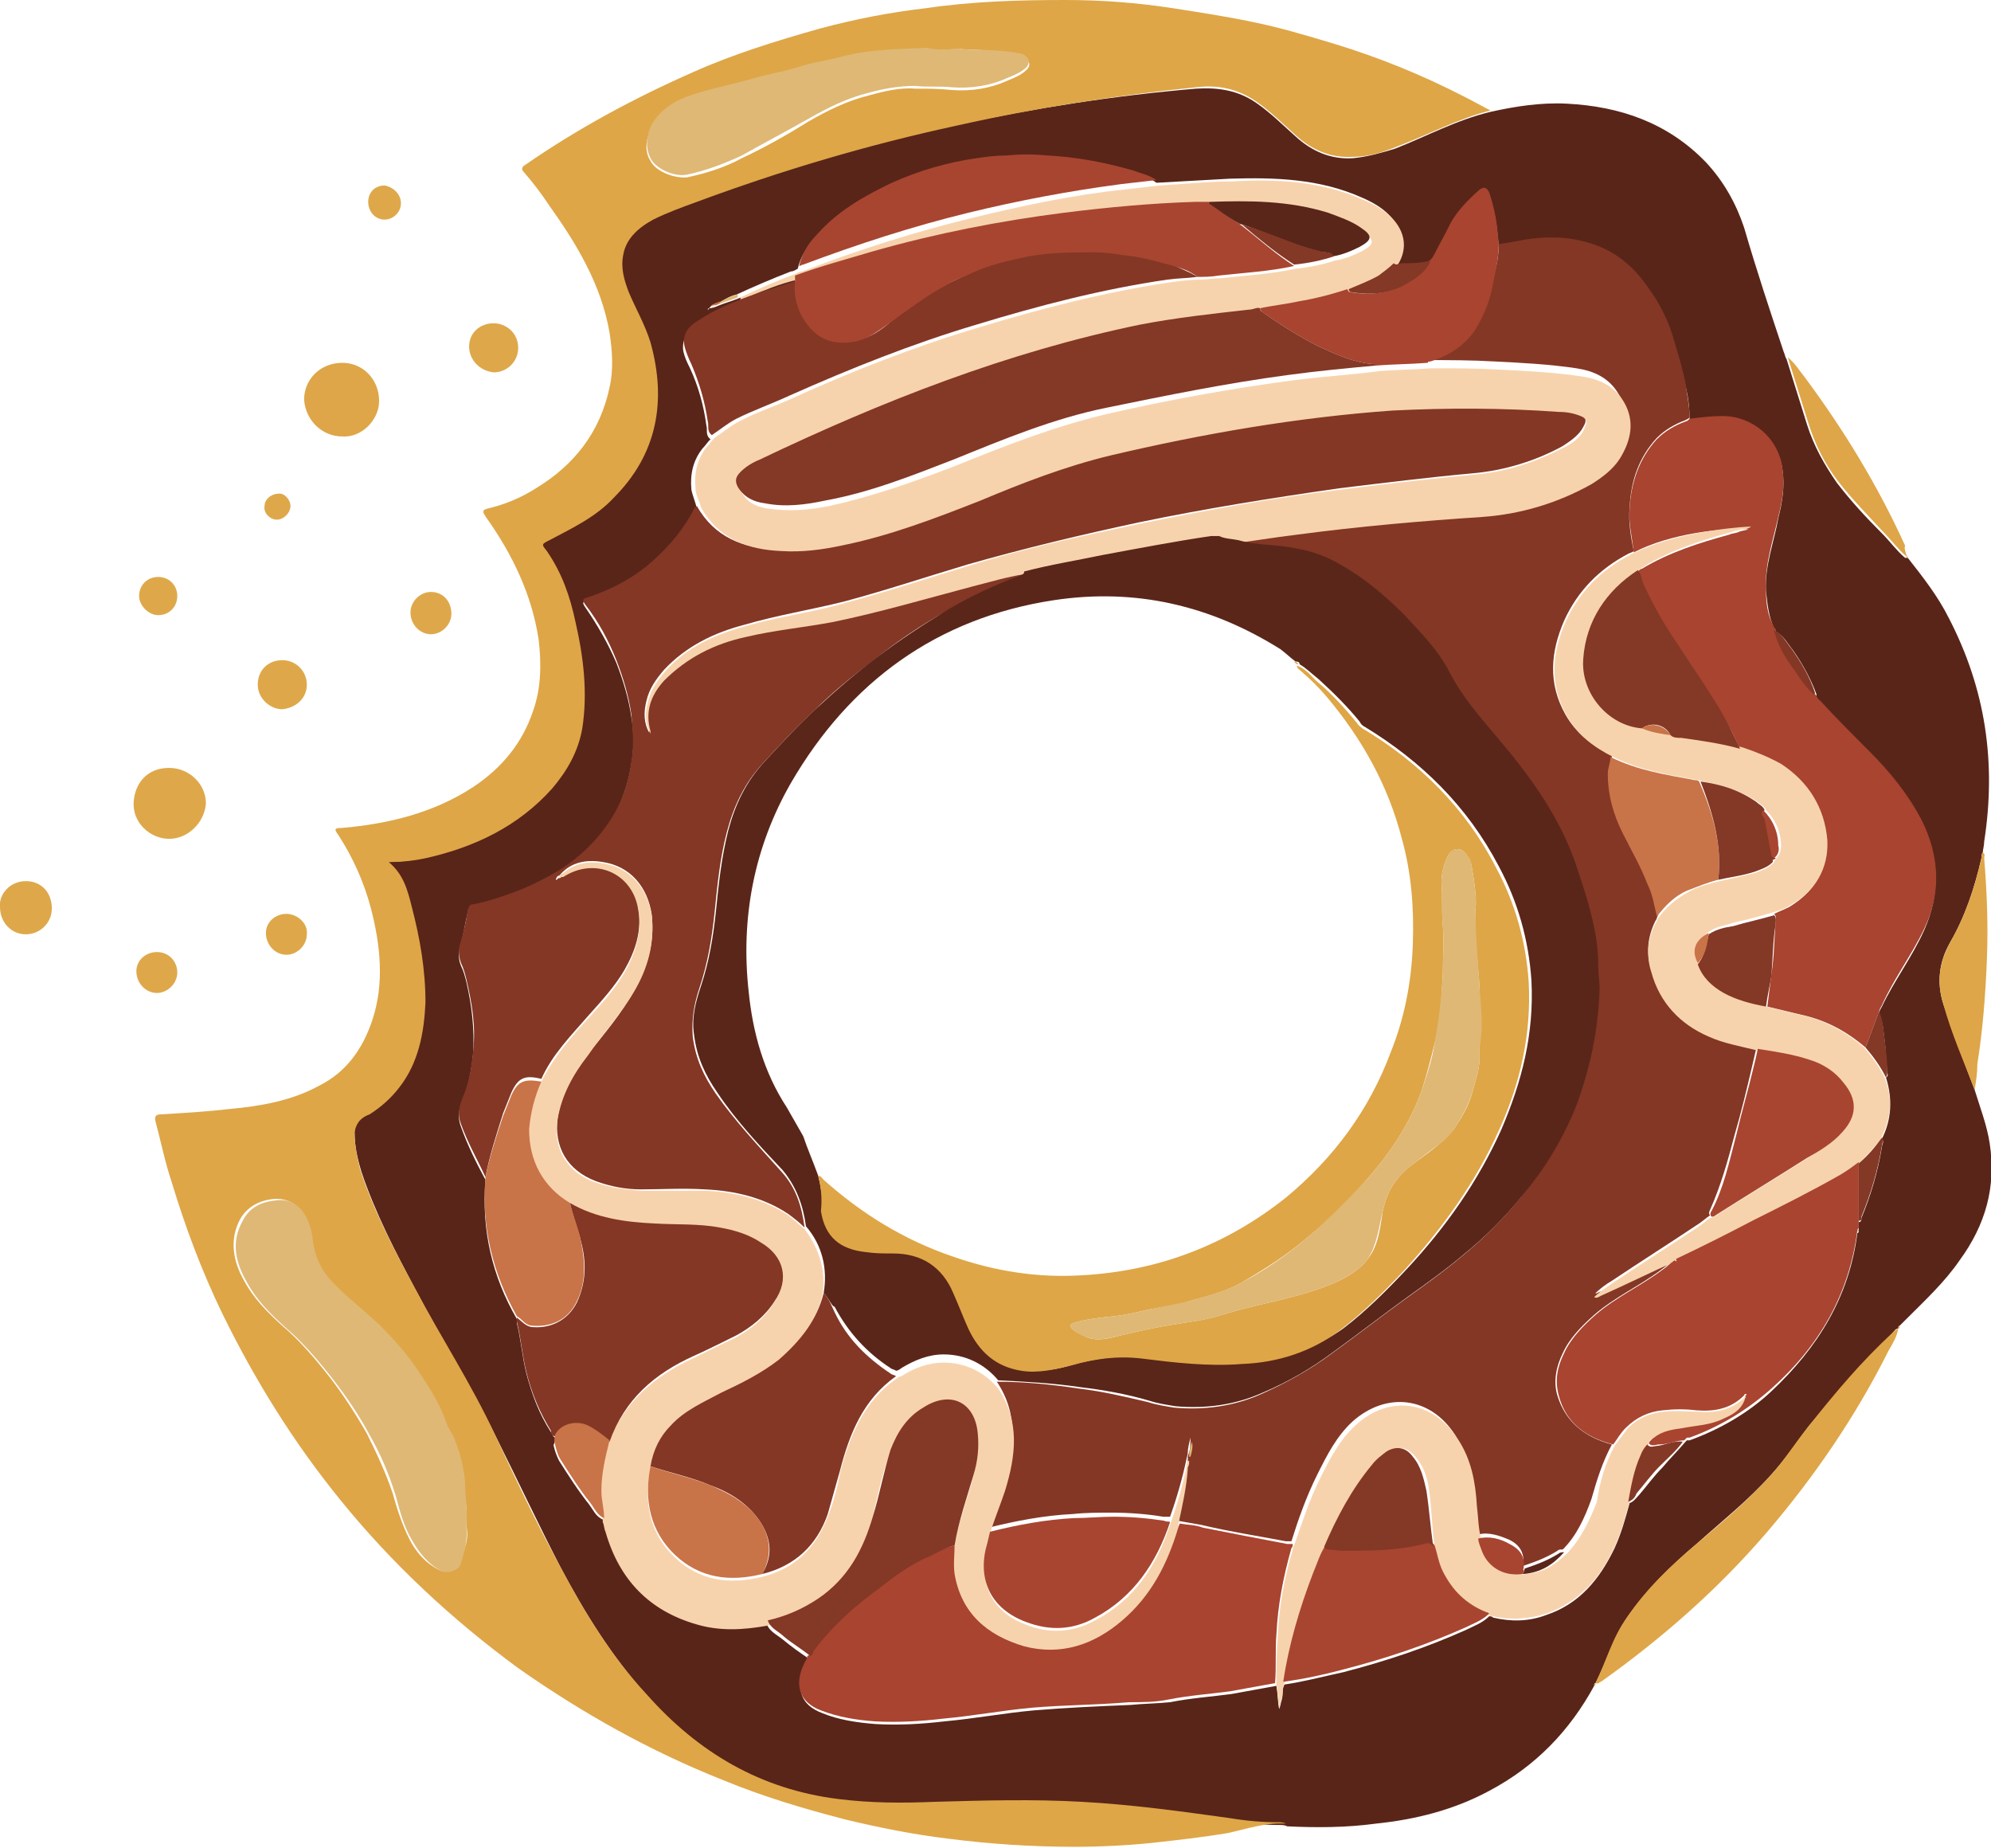 <?xml version="1.0" encoding="utf-8"?>
<!-- Generator: Adobe Illustrator 24.0.1, SVG Export Plug-In . SVG Version: 6.00 Build 0)  -->
<svg version="1.1" id="Capa_1" xmlns="http://www.w3.org/2000/svg" xmlns:xlink="http://www.w3.org/1999/xlink" x="0px" y="0px"
	 viewBox="0 0 146 135.5" style="enable-background:new 0 0 146 135.5;" xml:space="preserve">
<style type="text/css">
	.st0{fill:#592519;}
	.st1{fill:#DEA647;}
	.st2{fill:#DEA648;}
	.st3{fill:#DEA84A;}
	.st4{fill:#843725;}
	.st5{fill:#F7D3AD;}
	.st6{fill:#A84430;}
	.st7{fill:#A84530;}
	.st8{fill:#843826;}
	.st9{fill:#C97348;}
	.st10{fill:#DFB875;}
	.st11{fill:#5A2619;}
</style>
<g>
	<path class="st0" d="M139.9,40.9c1.1,1.4,2.2,2.8,3,4.4c2.7,5.2,3.5,10.6,2.6,16.4c0,0.3-0.1,0.6-0.1,0.8c-0.1,0.1-0.1,0.3-0.1,0.4
		c-0.5,2.2-1.2,4.3-2.3,6.2c-0.8,1.4-1,2.9-0.5,4.5c0.7,2.1,1.5,4.2,2.3,6.3c0.4,1.3,0.9,2.6,1.1,3.9c0.5,3.2-0.3,6-2.2,8.6
		c-1.1,1.6-2.5,2.9-3.9,4.3c-0.2,0.2-0.3,0.3-0.5,0.5c-0.1,0-0.1,0.1-0.1,0.2l0,0c0,0,0,0,0,0c-0.2,0-0.3,0.2-0.4,0.3
		c-2.2,2.2-4.2,4.5-6.2,6.9c-0.9,1.2-1.7,2.4-2.7,3.5c-1.7,1.9-3.6,3.4-5.5,5.1c-1.9,1.6-3.7,3.4-5.1,5.4c-1,1.5-1.5,3.2-2.3,4.8
		c0,0,0,0,0,0c-0.1,0-0.1,0.1-0.1,0.2c-1.8,3.3-4.3,5.9-7.7,7.7c-2.6,1.4-5.4,2.1-8.3,2.4c-2.2,0.3-4.4,0.3-6.5,0.2
		c-0.2-0.1-0.4-0.1-0.6-0.1c-1.2,0-2.4-0.1-3.5-0.3c-3.6-0.5-7.3-1-10.9-1.2c-3.6-0.2-7.2-0.2-10.7,0c-2.4,0.1-4.7,0.1-7.1-0.2
		c-5.7-0.7-10.3-3.4-14.1-7.7c-2.6-2.9-4.6-6.1-6.4-9.5c-1.6-3.1-3.1-6.3-4.7-9.5c-1.8-3.7-4-7.2-5.9-10.8c-1.5-2.8-3-5.7-4-8.7
		C26.2,84.9,26,84,26,83c0-0.6,0.2-1,0.8-1.3c0.9-0.5,1.6-1.2,2.2-2c1.4-1.8,1.9-4,1.9-6.2c0.1-2.4-0.4-4.7-1-7
		c-0.3-1.2-0.6-2.4-1.7-3.3c1,0,1.9-0.1,2.8-0.3c3.6-0.8,6.8-2.3,9.2-5.1c1.1-1.3,1.9-2.7,2.2-4.4c0.4-2.6,0.2-5.2-0.5-7.8
		c-0.4-1.8-1-3.6-2.1-5.2c-0.4-0.5-0.4-0.5,0.2-0.8c1.7-0.8,3.4-1.7,4.7-3.1c3.2-3.3,3.9-7.1,2.7-11.4c-0.4-1.3-1.1-2.4-1.6-3.7
		c-0.4-0.9-0.6-1.8-0.4-2.7c0.2-1.3,1.1-2,2.2-2.6c1-0.6,2.1-0.9,3.2-1.3c6.2-2.3,12.6-4.2,19.1-5.6C76,7.9,81.8,7,87.7,6.5
		c1.6-0.1,3.1,0.1,4.5,1.1c1,0.7,1.9,1.6,2.8,2.4c1.2,1.1,2.6,1.7,4.2,1.6c1.1-0.1,2.1-0.4,3.1-0.7c2.3-0.9,4.5-2.1,7-2.7
		c1.8-0.4,3.7-0.7,5.6-0.6c3.9,0.2,7.4,1.4,10.2,4.3c1.3,1.4,2.2,3,2.8,4.8c0.9,3.1,1.9,6.1,2.9,9.1c0.1,0.2,0.1,0.4,0.2,0.5
		c0.5,1.6,1,3.2,1.5,4.8c0.5,1.6,1.3,3,2.2,4.3c1,1.3,2.1,2.5,3.3,3.7c0.6,0.6,1.1,1.3,1.7,1.8c0,0,0,0,0,0
		C139.8,40.9,139.8,40.9,139.9,40.9z M123.6,105.7L123.6,105.7c0,0,0.1-0.1,0.1-0.1c0.1,0,0.2,0,0.2,0c2.2-0.8,4.3-2,6-3.6
		c3.4-3.2,5.7-6.9,6.3-11.6c0.1,0,0.1-0.1,0.1-0.2c0-0.2,0-0.4,0-0.6c0.2,0,0.2-0.2,0.2-0.3c0.7-1.7,1.2-3.4,1.5-5.2
		c0-0.2,0.2-0.4,0-0.6c0.7-1.4,0.8-2.9,0.3-4.5c0.2-0.1,0.1-0.3,0.1-0.4c-0.1-0.8-0.1-1.6-0.2-2.3c-0.1-0.7-0.1-1.3-0.4-2
		c0-0.2,0.1-0.3,0.2-0.5c0.9-1.9,2.2-3.6,3.1-5.6c1.2-2.7,1.1-5.4-0.2-8c-1-1.9-2.3-3.5-3.8-5c-1.2-1.2-2.5-2.5-3.6-3.7
		c-0.1-0.1-0.2-0.2-0.3-0.4c0-0.1,0-0.1,0-0.2c-0.4-1.1-1-2.2-1.7-3.2c-0.4-0.5-0.7-1.1-1.3-1.4c0,0,0-0.1,0-0.1
		c0,0-0.1-0.1-0.1-0.1c-0.4-0.9-0.5-1.8-0.6-2.8c-0.1-1.8,0.6-3.6,0.9-5.3c0.3-1.2,0.5-2.4,0.3-3.6c-0.3-2.2-2.2-3.8-4.4-3.8
		c-0.8,0-1.6,0.1-2.4,0.2c0-0.9-0.1-1.7-0.3-2.5c-0.2-1-0.5-2-0.8-3c-0.5-1.5-1.1-2.9-2-4.1c-1-1.3-2.2-2.4-3.7-3
		c-1.6-0.6-3.2-0.7-4.8-0.5c-0.8,0.1-1.6,0.3-2.4,0.4c0-0.4-0.1-0.7-0.1-1.1c-0.1-0.9-0.3-1.9-0.6-2.7c-0.1-0.4-0.4-0.4-0.7-0.2
		c-1,0.8-1.8,1.6-2.3,2.8c-0.3,0.6-0.6,1.3-1,1.9c-0.1,0.2-0.2,0.4-0.4,0.5c-0.7,0.2-1.4,0.2-2.1,0.2c-0.2,0-0.4,0.2-0.6,0
		c0.9-1.3,0.8-2.7-0.3-3.8c-0.5-0.5-1.2-0.9-1.9-1.2c-3.1-1.4-6.4-1.5-9.7-1.4c-1.8,0.1-3.6,0.2-5.4,0.3c-0.5-0.4-1.2-0.5-1.8-0.7
		c-2-0.6-4.1-1-6.3-1.1c-1,0-2,0-3,0c-0.7,0-1.4,0.1-2.2,0.2c-2.1,0.4-4.2,0.9-6.2,1.8c-2.1,0.9-4,2.1-5.5,3.8
		c-0.6,0.7-1.1,1.4-1.3,2.3c-0.2,0.1-0.3,0.2-0.5,0.2c-1.3,0.5-2.7,1.1-4,1.7c-0.5,0.1-0.9,0.4-1.3,0.6c-0.2,0.1-0.5,0.1-0.7,0.4
		c0,0-0.1,0-0.1,0.1c0,0,0.1,0,0.1-0.1c0.2,0,0.5-0.1,0.7-0.2c0.5-0.2,0.9-0.3,1.4-0.5c0.2-0.1,0.4-0.1,0.5-0.2
		c1.2-0.4,2.5-0.9,3.7-1.3c0,0.2,0,0.3,0,0.5c-0.8,0.2-1.5,0.4-2.3,0.7c-1.7,0.5-3.4,1.1-4.9,2.2c-0.7,0.5-1.1,1.1-1,1.9
		c0.1,0.5,0.3,0.9,0.5,1.3c0.6,1.3,1,2.7,1.2,4.2c0.1,0.3-0.1,0.7,0.3,1c-0.2,0.2-0.4,0.5-0.6,0.7c-0.7,0.9-0.9,1.9-0.8,3
		c0.1,0.5,0.3,0.9,0.4,1.4c-0.1,0-0.2,0.1-0.2,0.2c-0.7,1.4-1.7,2.6-2.9,3.7c-1.4,1.3-3.1,2.1-4.9,2.8c-0.4,0.1-0.4,0.2-0.2,0.5
		c0.9,1.3,1.7,2.7,2.3,4.1c0.5,1.3,0.9,2.6,1.1,4c0.2,1.1,0.2,2.3,0,3.4c-0.2,1.4-0.7,2.8-1.4,4.1c-1,1.6-2.3,2.9-3.9,3.9
		c-0.9,0.6-1.9,1.1-3,1.5c-1.1,0.4-2.2,0.8-3.3,1c-0.3,0.1-0.4,0.2-0.4,0.4c-0.2,0.8-0.3,1.6-0.5,2.3c-0.2,0.6-0.2,1.1,0,1.6
		c0.2,0.4,0.3,0.8,0.4,1.2c0.4,1.7,0.6,3.5,0.5,5.2c-0.1,1.1-0.3,2.2-0.7,3.3c-0.3,0.7-0.5,1.3-0.2,2.1c0.5,1.4,1.1,2.6,1.8,3.9
		c-0.3,3.7,0.5,7.1,2.3,10.2c0,0.1,0,0.2,0,0.3c0.3,1.2,0.4,2.5,0.7,3.7c0.4,1.5,0.9,2.9,1.8,4.3c0.1,0.1,0.1,0.3,0.3,0.4
		c0,0.2,0,0.4-0.1,0.5c0,0,0,0.1,0,0.1c0.1,0.4,0.2,0.7,0.4,1.1c0.7,1.1,1.4,2.2,2.2,3.2c0.3,0.4,0.5,0.9,1,1.1
		c0.1,0.2,0.2,0.4,0.2,0.7c1,3.5,3.2,5.8,6.7,6.8c1.7,0.5,3.4,0.4,5.1,0.1c0.2,0.6,0.7,0.8,1.2,1.2c0.6,0.5,1.3,1,1.9,1.4
		c0,0.2-0.1,0.3-0.2,0.5c-0.8,1.7-0.4,2.9,1.2,3.5c1.2,0.5,2.6,0.7,3.9,0.8c1.7,0.1,3.4,0,5.1-0.2c2.2-0.2,4.3-0.6,6.5-0.8
		c2.4-0.2,4.7-0.3,7.1-0.4c1-0.1,1.9-0.1,2.9-0.2c1.5-0.3,3-0.4,4.5-0.6c1.1-0.2,2.2-0.4,3.3-0.6c0.1,0.6,0.1,1.2,0.2,1.7
		c0.1-0.2,0.1-0.4,0.2-0.7c0.1-0.4,0-0.8,0.2-1.1c1.4-0.2,2.9-0.6,4.3-0.9c3.1-0.8,6.1-1.8,9-3.1c0.6-0.3,1.2-0.5,1.7-1
		c0.1,0,0.2,0,0.3,0.1c1.3,0.3,2.6,0.3,3.9-0.2c2.4-0.8,3.9-2.6,5-4.9c0.5-1.1,0.8-2.2,1.1-3.3c0.3-0.1,0.5-0.4,0.7-0.6
		c0.6-0.7,1.1-1.4,1.7-2C122.4,107,123,106.4,123.6,105.7L123.6,105.7C123.5,105.7,123.5,105.7,123.6,105.7z"/>
	<path class="st1" d="M109.3,8.1c-2.4,0.6-4.6,1.8-7,2.7c-1,0.4-2,0.7-3.1,0.7c-1.6,0.1-3-0.5-4.2-1.6c-0.9-0.8-1.8-1.7-2.8-2.4
		c-1.4-1-2.9-1.3-4.5-1.1C81.8,7,76,7.9,70.2,9.2c-6.5,1.4-12.9,3.3-19.1,5.6c-1.1,0.4-2.2,0.8-3.2,1.3c-1.1,0.6-2,1.4-2.2,2.6
		c-0.2,1,0.1,1.9,0.4,2.7c0.5,1.2,1.2,2.4,1.6,3.7c1.2,4.3,0.5,8.2-2.7,11.4c-1.3,1.4-3,2.2-4.7,3.1c-0.6,0.3-0.6,0.3-0.2,0.8
		c1.1,1.6,1.7,3.3,2.1,5.2c0.6,2.6,0.9,5.2,0.5,7.8c-0.3,1.7-1.1,3.1-2.2,4.4c-2.5,2.8-5.7,4.3-9.2,5.1c-0.9,0.2-1.8,0.3-2.8,0.3
		c1.1,0.9,1.4,2.1,1.7,3.3c0.6,2.3,1,4.6,1,7c-0.1,2.2-0.5,4.4-1.9,6.2c-0.6,0.8-1.4,1.5-2.2,2C26.3,82,26.1,82.5,26,83
		c0,1,0.2,1.9,0.4,2.7c1,3.1,2.5,5.9,4,8.7c1.9,3.6,4.2,7.1,5.9,10.8c1.5,3.2,3,6.4,4.7,9.5c1.8,3.4,3.8,6.7,6.4,9.5
		c3.8,4.3,8.4,7,14.1,7.7c2.4,0.3,4.7,0.3,7.1,0.2c3.6-0.1,7.1-0.2,10.7,0c3.7,0.2,7.3,0.7,10.9,1.2c1.2,0.2,2.4,0.3,3.5,0.3
		c0.2,0,0.4,0,0.6,0.1c-1.5-0.1-2.9,0.4-4.3,0.7c-1.8,0.3-3.6,0.5-5.4,0.7c-1.9,0.2-3.9,0.3-5.8,0.3c-3.1,0-6.2-0.2-9.3-0.6
		c-2.5-0.3-5-0.8-7.5-1.4c-3.1-0.8-6.1-1.7-9-2.9c-5.3-2.1-10.3-4.9-15-8.2c-4.9-3.6-9.3-7.7-13.1-12.4c-3.4-4.2-6.2-8.7-8.6-13.6
		c-1.5-3.1-2.7-6.3-3.7-9.6c-0.5-1.5-0.8-3-1.2-4.5c-0.1-0.4,0.1-0.5,0.4-0.5c1.7-0.1,3.4-0.2,5.1-0.4c2.2-0.2,4.5-0.6,6.5-1.7
		c2-1,3.2-2.7,3.9-4.8c0.9-2.7,0.6-5.5-0.1-8.2c-0.5-1.9-1.3-3.7-2.4-5.4c-0.3-0.4-0.3-0.5,0.3-0.5c3.4-0.3,6.7-1.1,9.6-3
		c2.1-1.4,3.6-3.2,4.4-5.6c0.6-1.7,0.6-3.5,0.4-5.2c-0.5-3.3-1.9-6.2-3.8-8.9c-0.1-0.1-0.1-0.2-0.2-0.3c-0.1-0.2-0.1-0.3,0.2-0.4
		c1.3-0.3,2.5-0.8,3.6-1.5c2.8-1.7,4.7-4.1,5.4-7.4c0.3-1.3,0.2-2.7,0-4c-0.6-3.5-2.4-6.5-4.4-9.3c-0.6-0.9-1.2-1.7-1.9-2.5
		c-0.2-0.2-0.1-0.4,0.1-0.5c3.9-2.7,8-4.9,12.3-6.8C53.7,4,56.9,3,60.1,2.1c2.6-0.7,5.2-1.2,7.8-1.5C71.3,0.1,74.7,0,78.1,0
		c2.7,0,5.3,0.2,7.9,0.6c1.9,0.3,3.9,0.6,5.8,1c2,0.4,4,1,6,1.6c3.3,1,6.5,2.3,9.6,3.9C108,7.4,108.7,7.8,109.3,8.1z M34.2,111.9
		c0.1-1.2-0.1-2.3-0.3-3.4c-0.1-1.1-0.4-2.2-0.8-3.2c-0.2-0.4-0.4-0.8-0.6-1.2c-0.5-1.4-1.3-2.6-2.1-3.8c-0.8-1.2-1.8-2.2-2.8-3.3
		c-1.1-1.1-2.5-2.1-3.6-3.3c-0.8-1-1.2-2-1.3-3.2c-0.1-1.2-0.8-2.7-2.6-2.6c-1.1,0.1-2,0.6-2.5,1.5c-0.8,1.5-0.5,3.1,0.3,4.5
		c0.7,1.3,1.7,2.3,2.8,3.3c1.3,1.1,2.4,2.4,3.5,3.8c1,1.3,1.9,2.7,2.7,4.1c0.7,1.4,1.4,2.9,1.9,4.4c0.3,1.1,0.7,2.3,1.2,3.3
		c0.5,1,1.2,1.8,2.2,2.3c0.5,0.3,1.3-0.1,1.4-0.6C34.1,113.7,34.4,112.8,34.2,111.9z M70.5,3.6c-1.1,0-1.8,0.1-2.5,0.1
		c-2.1,0-4.1,0.1-6.1,0.6c-1,0.2-2,0.4-3,0.7c-1.1,0.3-2.3,0.5-3.5,0.9c-1.7,0.5-3.4,0.8-5.1,1.4c-1.1,0.4-2,0.9-2.5,2
		c-0.4,0.8-0.6,1.7-0.1,2.5c0.4,0.8,1.8,1.3,2.7,1.2c1.4-0.3,2.7-0.7,4-1.4c1.7-0.8,3.3-1.7,4.9-2.7c1.4-0.8,2.8-1.5,4.4-1.9
		c1.1-0.3,2.3-0.6,3.4-0.5c0.9,0,1.8,0,2.7,0.1c1.4,0.1,2.8-0.1,4.1-0.7c0.5-0.2,1-0.4,1.4-0.8c0.3-0.3,0.2-0.6-0.1-0.8
		c-0.2-0.1-0.3-0.2-0.5-0.2C73.2,3.6,71.7,3.7,70.5,3.6z"/>
	<path class="st2" d="M117,123.4c0.8-1.6,1.2-3.3,2.3-4.8c1.4-2.1,3.2-3.8,5.1-5.4c1.9-1.6,3.8-3.2,5.5-5.1c1-1.1,1.8-2.4,2.7-3.5
		c1.9-2.4,3.9-4.8,6.2-6.9c0.1-0.1,0.2-0.2,0.4-0.3c-0.1,0.6-0.4,1.1-0.7,1.6c-2.4,4.8-5.4,9.2-8.9,13.3c-3.6,4.2-7.7,7.8-12.2,11
		C117.3,123.3,117.2,123.5,117,123.4z"/>
	<path class="st2" d="M144.8,79.9c-0.8-2.1-1.7-4.1-2.3-6.3c-0.5-1.6-0.3-3,0.5-4.5c1.1-1.9,1.8-4,2.3-6.2c0-0.1,0-0.3,0.1-0.4
		c0.2,0.1,0.1,0.3,0.1,0.4c0.2,2.5,0.3,4.9,0.2,7.4c-0.1,2.6-0.3,5.2-0.7,7.7C145,78.7,144.9,79.3,144.8,79.9z"/>
	<path class="st2" d="M25.1,32c-1.5,0-2.7-1.2-2.8-2.7c0-1.5,1.2-2.7,2.8-2.7c1.5,0,2.7,1.2,2.7,2.8C27.8,30.8,26.5,32.1,25.1,32z"
		/>
	<path class="st2" d="M139.8,40.8c-0.6-0.5-1.1-1.2-1.7-1.8c-1.1-1.2-2.3-2.4-3.3-3.7c-1-1.3-1.7-2.7-2.2-4.3
		c-0.5-1.6-1-3.2-1.5-4.8c0.5,0.4,0.8,0.9,1.2,1.4c2.9,3.9,5.4,8,7.4,12.4C139.6,40.3,139.8,40.5,139.8,40.8z"/>
	<path class="st3" d="M12.4,61.5c-1.4,0-2.7-1.2-2.6-2.7c0.1-1.4,1-2.5,2.6-2.5c1.5,0,2.7,1.2,2.7,2.6C15,60.3,13.8,61.5,12.4,61.5z
		"/>
	<path class="st3" d="M0,66.5c-0.1-0.9,0.7-1.9,1.9-1.9c1.1,0,1.9,0.8,1.9,2c0,1.1-0.9,1.9-1.9,1.9C0.8,68.5,0,67.6,0,66.5z"/>
	<path class="st3" d="M20.7,48.4c1,0,1.8,0.8,1.8,1.8c0,1-0.8,1.7-1.8,1.8c-0.9,0-1.8-0.8-1.8-1.8C18.9,49.1,19.7,48.4,20.7,48.4z"
		/>
	<path class="st3" d="M34.4,25.4c0-1,0.8-1.7,1.8-1.7c0.9,0,1.8,0.7,1.8,1.8c0,1-0.8,1.8-1.8,1.8C35.2,27.2,34.4,26.4,34.4,25.4z"/>
	<path class="st3" d="M33.1,45c0,0.8-0.7,1.5-1.5,1.5c-0.8,0-1.5-0.7-1.5-1.6c0-0.8,0.7-1.5,1.5-1.5C32.5,43.4,33.1,44.1,33.1,45z"
		/>
	<path class="st3" d="M21,67c0.8,0,1.6,0.7,1.5,1.5c0,0.8-0.7,1.5-1.5,1.5c-0.8,0-1.5-0.7-1.5-1.6C19.5,67.6,20.2,67,21,67z"/>
	<path class="st3" d="M11.5,69.8c0.9,0,1.5,0.7,1.5,1.5c0,0.8-0.7,1.5-1.5,1.5c-0.8,0-1.5-0.7-1.5-1.6C10,70.4,10.7,69.8,11.5,69.8z
		"/>
	<path class="st3" d="M13,43.7c0,0.8-0.6,1.4-1.4,1.4c-0.7,0-1.4-0.7-1.4-1.4c0-0.8,0.6-1.4,1.4-1.4C12.4,42.3,13,42.9,13,43.7z"/>
	<path class="st3" d="M29.4,14.9c0,0.7-0.6,1.2-1.2,1.2c-0.7,0-1.2-0.6-1.2-1.3c0-0.7,0.5-1.2,1.2-1.2
		C28.8,13.7,29.4,14.2,29.4,14.9z"/>
	<path class="st3" d="M21.3,37.1c0,0.5-0.5,1-1,1c-0.5,0-1-0.5-0.9-1c0-0.5,0.5-0.9,1-0.9C20.8,36.1,21.3,36.6,21.3,37.1z"/>
	<path class="st2" d="M139.9,40.9c-0.1,0-0.1-0.1-0.1-0.2C139.9,40.8,139.9,40.9,139.9,40.9z"/>
	<path class="st2" d="M139.2,97.4c0-0.1,0-0.1,0.1-0.2C139.3,97.3,139.3,97.4,139.2,97.4z"/>
	<path class="st2" d="M116.9,123.6c0-0.1,0-0.1,0.1-0.2C117,123.5,117,123.6,116.9,123.6z"/>
	<path class="st4" d="M109.9,17.9c0.8-0.1,1.6-0.3,2.4-0.4c1.6-0.2,3.2-0.1,4.8,0.5c1.6,0.6,2.8,1.7,3.7,3c0.9,1.2,1.6,2.6,2,4.1
		c0.3,1,0.6,2,0.8,3c0.1,0.8,0.3,1.7,0.3,2.5c-0.1,0.1-0.1,0.1-0.3,0.2c-0.8,0.3-1.5,0.7-2.1,1.3c-1.3,1.4-1.9,3.1-2,5.1
		c-0.1,1.1,0.1,2.2,0.3,3.2c-0.1,0.1-0.2,0.1-0.4,0.2c-2.1,1.1-3.7,2.7-4.7,4.9c-1,2.3-1.2,4.6,0.1,6.9c0.8,1.4,2,2.3,3.4,3
		c0,0.4-0.2,0.8-0.2,1.2c-0.1,1.6,0.4,3,1.1,4.4c0.6,1.3,1.3,2.5,1.8,3.7c0.3,0.8,0.4,1.6,0.7,2.4c-0.1,0.1-0.1,0.3-0.2,0.4
		c-0.6,1.2-0.7,2.4-0.3,3.6c0.7,2.2,2.2,3.7,4.2,4.7c1.1,0.5,2.3,0.7,3.5,1c-0.1,0.4-0.2,0.9-0.3,1.3c-0.4,1.7-0.8,3.4-1.3,5.1
		c-0.5,1.9-1,3.7-1.8,5.5c-0.1,0.2-0.1,0.3,0,0.4c-0.3,0.2-0.5,0.4-0.8,0.6c-2.1,1.4-4.3,2.8-6.4,4.2c-0.5,0.3-0.9,0.6-1.3,1
		c0,0,0,0-0.1,0c0,0,0,0,0.1,0c0,0,0,0,0-0.1c0.2,0.1,0.3-0.1,0.5-0.1c1.8-0.8,3.6-1.7,5.4-2.5c0.1,0.1,0,0.2-0.1,0.2
		c-0.3,0.2-0.6,0.5-0.9,0.7c-1.6,1.2-3.4,2-4.9,3.3c-0.9,0.8-1.8,1.7-2.3,2.8c-0.5,1-0.7,2.1-0.4,3.1c0.6,2,2.1,3.1,4,3.6
		c-0.7,1.3-1.1,2.6-1.5,4c-0.5,1.4-1.1,2.7-2.1,3.7c-0.2,0-0.3,0-0.4,0.1c-0.8,0.5-1.6,0.8-2.5,1.1c0.1-0.9-0.2-1.5-1-1.9
		c-0.7-0.3-1.5-0.6-2.3-0.4c-0.2-0.8-0.2-1.6-0.3-2.4c-0.1-1.7-0.5-3.4-1.4-4.9c-1.8-2.8-5-3.2-7.5-1c-1.2,1.1-1.9,2.5-2.6,3.9
		c-0.8,1.6-1.4,3.3-1.9,4.9c-0.1,0-0.3,0-0.4,0c-2.1-0.4-4.1-0.7-6.2-1.2c-0.6-0.1-1.1-0.2-1.7-0.3c0-0.1,0-0.1,0-0.2
		c0,0,0-0.1,0-0.1c0.3-1.4,0.5-2.7,0.7-4.1c0,0,0,0,0,0c0,0,0,0,0-0.1c0-0.2,0-0.3,0.1-0.5c0.1-0.4,0.1-0.7,0.1-1.1
		c-0.1,0.4-0.2,0.8-0.2,1.1c0,0.2-0.1,0.4-0.1,0.5c-0.3,1.4-0.7,2.8-1.2,4.2c-0.2,0-0.3,0-0.5,0c-1.2-0.2-2.5-0.3-3.8-0.3
		c-0.9,0-1.9,0-2.8,0.1c-2.1,0.1-4.2,0.5-6.2,1c0-0.1,0-0.2,0.1-0.4c0.3-0.9,0.7-1.9,1-2.8c0.8-2.6,1.1-5.1-0.5-7.5c2,0,4,0.2,6,0.5
		c1.7,0.2,3.4,0.6,5.1,1c0.6,0.2,1.3,0.3,1.9,0.4c2.2,0.2,4.4-0.1,6.4-1c1.8-0.8,3.6-1.8,5.2-3c1.8-1.3,3.6-2.7,5.4-4
		c1.4-1,2.8-2,4.1-3.1c1.6-1.3,3-2.7,4.3-4.3c1.6-2,2.9-4.1,3.9-6.4c1.2-2.8,1.7-5.8,1.8-8.8c0-0.6,0-1.2-0.1-1.7
		c-0.1-0.9-0.2-1.9-0.3-2.8c-0.3-1.5-0.8-3-1.3-4.5c-1-3.1-2.7-5.7-4.7-8.1c-1.6-2-3.4-3.8-4.6-6.1c-0.8-1.6-2.1-2.9-3.3-4.2
		c-1.4-1.5-3-2.7-4.7-3.7c-1-0.6-2.1-1-3.3-1.2c-1.4-0.3-2.8-0.2-4.2-0.6c-0.5-0.1-1-0.1-1.4-0.3c0.1,0,0.2-0.1,0.3-0.1
		c1.7-0.2,3.4-0.5,5.1-0.7c4.5-0.6,9.1-1,13.6-1.3c2.8-0.2,5.5-0.9,8-2.4c0.8-0.5,1.6-1.1,2.1-1.9c0.8-1.3,1.2-2.7,0.3-4.1
		c-0.7-1.2-1.8-1.7-3.1-1.9c-2-0.3-4-0.4-6-0.5c-1.7-0.1-3.3-0.1-5-0.1c0-0.1,0.1-0.1,0.2-0.1c1.3-0.4,2.4-1.1,3.2-2.2
		c0.7-1.1,1.2-2.3,1.4-3.6C109.7,19.8,109.9,18.9,109.9,17.9z"/>
	<path class="st4" d="M35.6,86.3c-0.6-1.3-1.3-2.5-1.8-3.9c-0.3-0.8-0.1-1.4,0.2-2.1c0.4-1,0.6-2.1,0.7-3.3c0.2-1.8-0.1-3.5-0.5-5.2
		c-0.1-0.4-0.2-0.8-0.4-1.2c-0.2-0.6-0.2-1.1,0-1.6c0.2-0.7,0.4-1.5,0.5-2.3c0.1-0.2,0.1-0.4,0.4-0.4c1.1-0.2,2.2-0.6,3.3-1
		c1-0.4,2-0.9,3-1.5c1.6-1,2.9-2.3,3.9-3.9c0.8-1.3,1.2-2.6,1.4-4.1c0.2-1.1,0.1-2.2,0-3.4c-0.2-1.4-0.6-2.7-1.1-4
		c-0.6-1.5-1.3-2.8-2.3-4.1c-0.2-0.3-0.2-0.4,0.2-0.5c1.8-0.6,3.5-1.5,4.9-2.8c1.2-1.1,2.2-2.3,2.9-3.7c0-0.1,0.1-0.1,0.2-0.2
		c1.3,2.3,3.4,3.1,5.9,3.2c1.5,0,2.9-0.1,4.4-0.4c3.5-0.7,6.9-2,10.2-3.3c3.1-1.3,6.2-2.5,9.5-3.3C88.1,31.7,95,30.4,102,30
		c4.1-0.3,8.2-0.3,12.2,0.1c0.5,0,1.1,0.1,1.6,0.3c0.5,0.2,0.6,0.4,0.3,0.9c-0.3,0.6-0.9,1-1.5,1.4c-2,1.1-4.3,1.8-6.6,2
		c-3.3,0.3-6.5,0.7-9.8,1.1c-4.9,0.7-9.9,1.5-14.7,2.5c-4.2,0.9-8.4,1.9-12.6,3.1c-3,0.9-6,1.9-9,2.7c-2.4,0.6-4.9,1-7.3,1.7
		c-2.3,0.6-4.3,1.6-5.9,3.3c-0.6,0.7-1.1,1.4-1.3,2.3c-0.2,0.8-0.2,1.6,0.2,2.3c0-0.1,0-0.1,0-0.2c-0.3-1.4,0-2.7,1-3.7
		c1.6-1.8,3.7-2.7,6-3.2c2.1-0.5,4.3-0.7,6.4-1.1c3.5-0.7,6.8-1.7,10.2-2.6c1.3-0.3,2.5-0.7,3.8-0.9c0,0.2-0.1,0.2-0.3,0.3
		c-1.8,0.7-3.6,1.5-5.3,2.5c-1.8,1-3.6,2.2-5.2,3.5c-1.6,1.2-3.1,2.4-4.5,3.8c-1.3,1.2-2.5,2.5-3.7,3.8c-1.4,1.5-2.2,3.2-2.7,5.1
		c-0.5,1.9-0.7,3.9-0.9,5.9c-0.2,1.9-0.5,3.7-1.1,5.5c-0.4,1.2-0.6,2.3-0.5,3.6c0.2,1.6,0.8,2.9,1.7,4.2c1.4,2,3.1,3.8,4.8,5.7
		c1.1,1.2,1.5,2.6,1.7,4.1c-0.4-0.4-0.8-0.7-1.2-1c-1.8-1.2-3.9-1.7-6.1-1.8c-1.6-0.1-3.2,0-4.7,0c-1.1,0-2.2-0.2-3.3-0.6
		c-2.1-0.8-3.1-2.5-2.8-4.7c0.3-1.8,1.2-3.2,2.2-4.6c1.2-1.5,2.5-3,3.4-4.7c1-1.7,1.5-3.5,1.3-5.5c-0.3-2.1-1.6-3.6-3.6-3.9
		c-1.2-0.2-2.3,0-3.1,0.9c0,0-0.1,0.1-0.1,0.1c-0.1,0-0.2,0.1-0.2,0.2c0,0-0.1,0.1,0,0.1c0,0,0.1,0,0.1-0.1c0.1,0,0.2-0.1,0.2-0.2
		c0,0,0.1-0.1,0.1-0.1c0,0,0.1,0,0.1,0c2.3-1.5,5.1-0.2,5.5,2.4c0.3,1.7-0.2,3.2-1,4.6c-0.7,1.2-1.7,2.3-2.6,3.3
		c-1.3,1.5-2.7,2.9-3.5,4.7c-1.2-0.3-1.7-0.1-2.2,1c-0.2,0.5-0.4,1-0.6,1.5C36.4,83.2,35.9,84.7,35.6,86.3z M47.8,53.9
		C47.8,53.9,47.8,53.9,47.8,53.9C47.8,53.9,47.8,53.9,47.8,53.9C47.8,53.9,47.8,53.9,47.8,53.9C47.8,53.9,47.8,53.9,47.8,53.9z
		 M47.9,54.1C47.9,54.1,47.9,54.1,47.9,54.1C47.9,54.1,47.8,54.1,47.9,54.1C47.8,54.1,47.9,54.1,47.9,54.1
		C47.9,54.1,47.9,54.1,47.9,54.1z"/>
	<path class="st5" d="M75.1,42.1c-1.3,0.2-2.6,0.6-3.8,0.9c-3.4,0.9-6.8,1.9-10.2,2.6c-2.1,0.4-4.3,0.6-6.4,1.1
		c-2.3,0.5-4.3,1.5-6,3.2c-1,1.1-1.4,2.3-1,3.7c0,0.1,0,0.1,0,0.2c-0.4-0.8-0.4-1.5-0.2-2.3c0.2-0.9,0.7-1.6,1.3-2.3
		c1.6-1.8,3.7-2.7,5.9-3.3c2.4-0.7,4.9-1,7.3-1.7c3-0.8,6-1.8,9-2.7c4.1-1.3,8.3-2.2,12.6-3.1c4.9-1,9.8-1.9,14.7-2.5
		c3.2-0.4,6.5-0.8,9.8-1.1c2.3-0.2,4.5-0.9,6.6-2c0.6-0.3,1.2-0.7,1.5-1.4c0.2-0.5,0.2-0.7-0.3-0.9c-0.5-0.2-1-0.3-1.6-0.3
		c-4.1-0.3-8.2-0.3-12.2-0.1c-7,0.5-13.9,1.7-20.7,3.3c-3.3,0.8-6.4,2-9.5,3.3c-3.3,1.3-6.7,2.6-10.2,3.3c-1.4,0.3-2.9,0.5-4.4,0.4
		c-2.5-0.1-4.6-0.9-5.9-3.2c-0.1-0.5-0.4-0.9-0.4-1.4c-0.1-1.1,0.1-2.1,0.8-3c0.2-0.2,0.4-0.5,0.6-0.7c0.6-0.4,1.2-0.9,1.8-1.2
		c1.3-0.7,2.6-1.1,3.9-1.7c4.4-2,9-3.8,13.7-5.2c4.6-1.4,9.3-2.6,14-3.3c0.7-0.1,1.5-0.2,2.2-0.2c0.5,0,1-0.1,1.5-0.1
		c1.8-0.2,3.7-0.3,5.5-0.7c1-0.1,2-0.3,2.9-0.6c0.7-0.1,1.4-0.4,2-0.7c0.9-0.5,0.9-0.8,0.1-1.4c-0.7-0.5-1.6-0.8-2.4-1.1
		c-2.8-0.9-5.8-0.9-8.7-0.8c-0.4,0-0.7,0-1.1,0c-3.2,0.1-6.4,0.4-9.6,0.8c-4.7,0.6-9.3,1.6-13.9,2.8c-1.9,0.5-3.9,1.1-5.8,1.8
		c-1.3,0.3-2.5,0.8-3.7,1.3c-0.2,0.1-0.4,0.1-0.5,0.2c0-0.1,0-0.1,0-0.2c1.3-0.6,2.6-1.2,4-1.7c0.2-0.1,0.3-0.2,0.5-0.2
		c0.1,0,0.2-0.1,0.3-0.1c3.9-1.5,8-2.8,12.1-3.8c3.7-0.9,7.4-1.7,11.2-2.1c0.9-0.1,1.7-0.2,2.6-0.3c1.8-0.1,3.6-0.3,5.4-0.3
		c3.3-0.2,6.6,0,9.7,1.4c0.7,0.3,1.4,0.7,1.9,1.2c1.1,1.1,1.3,2.5,0.3,3.8c-0.3,0.3-0.7,0.7-1.1,0.9c-0.7,0.4-1.4,0.7-2.2,1
		c-1.2,0.4-2.4,0.7-3.6,0.9c-0.9,0.2-1.9,0.3-2.8,0.5c-0.2,0-0.5,0.1-0.7,0.1c-2.7,0.3-5.3,0.5-8,1.1c-9.8,2-19,5.6-27.9,9.9
		c-0.5,0.2-1,0.5-1.4,0.9c-0.3,0.3-0.4,0.7-0.2,1.1c0.4,0.8,1.2,1.1,2,1.2c1.5,0.2,2.9,0.1,4.4-0.2c3.2-0.7,6.3-1.8,9.4-3
		c3.7-1.5,7.3-2.9,11.2-3.8c4.4-1,8.8-1.8,13.3-2.4c2.2-0.3,4.3-0.4,6.5-0.7c1.3-0.1,2.5-0.1,3.8-0.2c1.7,0,3.3,0,5,0.1
		c2,0.1,4,0.2,6,0.5c1.3,0.2,2.4,0.7,3.1,1.9c0.8,1.4,0.5,2.8-0.3,4.1c-0.5,0.8-1.3,1.4-2.1,1.9c-2.5,1.4-5.2,2.2-8,2.4
		c-4.5,0.3-9.1,0.7-13.6,1.3c-1.7,0.2-3.4,0.5-5.1,0.7c-0.1,0-0.2,0-0.3,0.1c-0.2,0-0.4,0-0.6,0c-2.7,0.4-5.4,0.8-8,1.4
		C78.9,41.3,77,41.6,75.1,42.1z"/>
	<path class="st6" d="M119.8,40.5c-0.1-1.1-0.4-2.1-0.3-3.2c0.1-1.9,0.7-3.7,2-5.1c0.6-0.6,1.3-1,2.1-1.3c0.1,0,0.2-0.1,0.3-0.2
		c0.8-0.1,1.6-0.2,2.4-0.2c2.2,0,4.1,1.6,4.4,3.8c0.2,1.3,0,2.4-0.3,3.6c-0.4,1.8-1,3.5-0.9,5.3c0,1,0.1,1.9,0.6,2.8
		c0,0,0.1,0.1,0.1,0.1c0,0,0,0.1,0,0.1c0,0.1,0,0.2,0.1,0.4c0.4,1,0.9,1.9,1.5,2.7c0.4,0.6,0.9,1.2,1.4,1.7c0,0.2,0.2,0.3,0.3,0.4
		c1.2,1.3,2.4,2.5,3.6,3.7c1.5,1.5,2.8,3.1,3.8,5c1.3,2.6,1.5,5.3,0.2,8c-0.9,1.9-2.2,3.6-3.1,5.6c-0.1,0.2-0.2,0.3-0.2,0.5
		c0,0.1-0.1,0.1-0.1,0.2c-0.3,0.8-0.6,1.6-0.9,2.4c-1.4-1.2-2.9-2-4.7-2.4c-0.8-0.2-1.7-0.4-2.5-0.6c0.1-0.8,0.2-1.6,0.3-2.4
		c0.2-1.2,0.2-2.5,0.3-3.7c0-0.2,0.1-0.5-0.1-0.7c0.4-0.2,0.7-0.3,1.1-0.5c1.8-1.1,2.8-2.6,2.6-4.7c-0.1-2.4-1.3-4.3-3.4-5.6
		c-0.9-0.6-1.8-0.9-2.8-1.2c-0.4-1.1-1-2.1-1.6-3.1c-1-1.5-1.9-3.1-3-4.6c-0.9-1.3-1.8-2.7-2.4-4.2c-0.2-0.4-0.2-0.9-0.5-1.2
		c0.1-0.1,0.2-0.2,0.3-0.2c2-1.2,4.2-1.9,6.4-2.5c0.2-0.1,0.5-0.1,0.7-0.2c0.2-0.1,0.5-0.1,0.7-0.2
		C126.3,38.7,122.5,39.1,119.8,40.5z"/>
	<path class="st5" d="M39.7,79.3c0.9-1.8,2.2-3.3,3.5-4.7c1-1.1,1.9-2.1,2.6-3.3c0.8-1.4,1.3-3,1-4.6c-0.4-2.7-3.2-3.9-5.5-2.4
		c0,0-0.1,0-0.1,0c0,0-0.1,0-0.1-0.1c0.9-0.9,2-1.1,3.1-0.9c2,0.3,3.3,1.8,3.6,3.9c0.2,2-0.3,3.8-1.3,5.5c-1,1.7-2.3,3.1-3.4,4.7
		c-1.1,1.4-1.9,2.9-2.2,4.6c-0.4,2.2,0.7,4,2.8,4.7c1.1,0.4,2.2,0.5,3.3,0.6c1.6,0,3.2,0,4.7,0c2.2,0.1,4.3,0.6,6.1,1.8
		c0.4,0.3,0.8,0.7,1.2,1c1.1,1.5,1.6,3.1,1.3,4.9c-0.5,2-1.7,3.5-3.2,4.8c-1.3,1-2.8,1.7-4.2,2.4c-1.3,0.7-2.6,1.3-3.7,2.4
		c-0.8,0.9-1.3,1.9-1.5,3c-0.5,2.5-0.1,4.8,1.8,6.6c1.8,1.7,4,2,6.4,1.4c2.4-0.6,3.9-2.1,4.8-4.4c0.4-1,0.7-2.1,0.9-3.2
		c0.7-2.7,1.7-5.2,4.1-6.9c0.1-0.1,0.3-0.2,0.4-0.2c0.9-0.6,2-1,3.1-1c1.6,0,3,0.7,4,1.9c1.6,2.4,1.3,4.9,0.5,7.5
		c-0.3,0.9-0.7,1.9-1,2.8c0,0.1-0.1,0.2-0.1,0.4c-0.2,0.4-0.3,0.8-0.3,1.2c-0.5,2.5,0.5,4.5,2.9,5.4c1.7,0.7,3.5,0.6,5.1-0.3
		c2.9-1.5,4.5-4,5.5-7c0.5-1.4,0.9-2.8,1.2-4.2c0-0.2,0.1-0.4,0.1-0.5c0,0,0.1,0,0.1,0c0,0.2,0,0.3-0.1,0.5c0,0,0,0,0,0.1
		c-0.1,1.4-0.4,2.7-0.7,4.1c0,0,0,0.1,0,0.1c0,0.1,0,0.1,0,0.2c0,0.1-0.1,0.2-0.1,0.3c-0.7,2.6-2,5-4.1,6.8
		c-2.1,1.8-4.5,2.6-7.2,1.9c-2.7-0.7-4.6-2.4-5.1-5.3c-0.1-0.7,0-1.4,0-2.1c0.3-1.8,0.9-3.4,1.4-5.2c0.3-1,0.4-2,0.3-3
		c-0.2-2.3-2-3.2-4-1.9c-1.2,0.8-1.9,1.8-2.4,3.1c-0.6,1.6-0.9,3.3-1.3,4.9c-0.7,2.4-1.9,4.6-4,6c-1.1,0.8-2.4,1.3-3.7,1.6
		c-1.7,0.3-3.4,0.4-5.1-0.1c-3.5-1-5.7-3.3-6.7-6.8c-0.1-0.2-0.1-0.5-0.2-0.7c0-0.7-0.1-1.3-0.2-2c0-1.2,0.2-2.5,0.6-3.7
		c1.1-3.1,3.4-5,6.2-6.3c1-0.5,2-1,3.1-1.5c1.1-0.6,2.1-1.4,2.8-2.5c1.1-1.6,0.7-3.3-1-4.3c-0.9-0.6-2-0.9-3-1.1
		c-1.6-0.3-3.2-0.2-4.8-0.3c-2.1-0.1-4.3-0.4-6.2-1.5c-2-1.3-3.1-3.1-3-5.5C38.8,81.5,39.2,80.4,39.7,79.3z"/>
	<path class="st6" d="M70,113.3c0,0.7-0.1,1.4,0,2.1c0.5,2.9,2.4,4.5,5.1,5.3c2.7,0.7,5.1-0.1,7.2-1.9c2.1-1.8,3.3-4.1,4.1-6.8
		c0-0.1,0.1-0.2,0.1-0.3c0.6,0.1,1.2,0.1,1.7,0.3c2,0.4,4.1,0.8,6.2,1.2c0.1,0,0.3,0,0.4,0c0,0.1,0,0.2-0.1,0.3
		c-0.6,2.1-1,4.2-1.1,6.3c-0.1,1.2,0,2.4-0.1,3.6c-1.1,0.2-2.2,0.4-3.3,0.6c-1.5,0.2-3,0.3-4.5,0.6c-1,0.2-1.9,0.2-2.9,0.2
		c-2.4,0.2-4.7,0.2-7.1,0.4c-2.2,0.2-4.3,0.6-6.5,0.8c-1.7,0.2-3.4,0.3-5.1,0.2c-1.3-0.1-2.6-0.3-3.9-0.8c-1.6-0.6-2-1.9-1.2-3.5
		c0.1-0.2,0.2-0.3,0.2-0.5c0.2,0,0.2-0.3,0.3-0.4c0.8-1.1,1.8-2.1,2.8-3c0.6-0.5,1.2-1.1,1.9-1.5c1.1-0.8,2.1-1.6,3.3-2.2
		C68.4,113.9,69.2,113.5,70,113.3z"/>
	<path class="st5" d="M129.5,73.8c0.8,0.2,1.7,0.4,2.5,0.6c1.8,0.4,3.3,1.2,4.7,2.4c0.6,0.7,1.1,1.4,1.5,2.2c0.6,1.5,0.5,3-0.3,4.5
		c-0.5,0.7-1.1,1.3-1.7,1.9c-0.4,0.3-0.9,0.6-1.3,0.9c-2.1,1.2-4.3,2.3-6.5,3.4c-1.8,0.9-3.7,1.8-5.6,2.8c-1.8,0.8-3.6,1.7-5.4,2.5
		c-0.2,0.1-0.3,0.2-0.5,0.1l0,0c0.4-0.4,0.9-0.7,1.3-1c2.1-1.4,4.3-2.8,6.4-4.2c0.3-0.2,0.5-0.4,0.8-0.6c0.1,0,0.2-0.1,0.3-0.1
		c2.2-1.4,4.5-2.8,6.7-4.2c0.9-0.6,1.8-1.1,2.6-1.9c1.1-1.2,1.1-2.4,0.1-3.6c-0.7-0.8-1.5-1.3-2.5-1.7c-1.2-0.4-2.5-0.6-3.8-0.8
		c-1.2-0.3-2.4-0.5-3.5-1c-2.1-0.9-3.6-2.5-4.2-4.7c-0.4-1.2-0.3-2.5,0.3-3.6c0.1-0.1,0.1-0.3,0.2-0.4c0.6-0.8,1.3-1.4,2.2-1.9
		c0.7-0.4,1.5-0.6,2.3-0.8c0.9-0.2,1.8-0.4,2.6-0.6c0.5-0.2,0.9-0.3,1.3-0.7c0.1,0,0.1-0.1,0.1-0.2c0,0,0.1,0,0.1-0.1
		c0.3-0.3,0.4-0.6,0.4-1c0-1-0.4-1.9-1.1-2.6c-0.1-0.3-0.4-0.4-0.6-0.6c-1.2-0.8-2.6-1.3-4.1-1.5c-0.1-0.1-0.2-0.1-0.3-0.1
		c-2.1-0.4-4.2-0.7-6.2-1.7c-1.4-0.7-2.6-1.6-3.4-3c-1.3-2.3-1.1-4.6-0.1-6.9c1-2.2,2.6-3.8,4.7-4.9c0.1-0.1,0.2-0.1,0.4-0.2
		c2.7-1.3,6.5-1.8,8.5-1.9c-0.2,0.2-0.5,0.2-0.7,0.2c-0.2,0.1-0.5,0.1-0.7,0.2c-2.2,0.6-4.4,1.3-6.4,2.5c-0.1,0.1-0.2,0.1-0.3,0.2
		c-2.4,1.5-3.8,3.6-4,6.5c-0.2,2.5,1.9,4.9,4.3,5.1c0.7,0.3,1.4,0.4,2.1,0.5c0.3,0.1,0.5,0.1,0.8,0.2c1.4,0.2,2.9,0.4,4.3,0.8
		c0.9,0.3,1.9,0.7,2.8,1.2c2,1.3,3.2,3.2,3.4,5.6c0.1,2.1-0.9,3.7-2.6,4.7c-0.3,0.2-0.7,0.4-1.1,0.5c-1,0.3-2,0.6-3,0.8
		c-0.6,0.2-1.3,0.3-1.8,0.6c-0.9,0.5-1.2,1.3-0.8,2.2c0.3,1,1,1.7,1.9,2.1C127.4,73.3,128.4,73.6,129.5,73.8z"/>
	<path class="st6" d="M122.9,92.3c1.9-0.9,3.7-1.8,5.6-2.8c2.2-1.1,4.4-2.2,6.5-3.4c0.5-0.3,0.9-0.6,1.3-0.9c0,1.4,0,2.8,0,4.2
		c0,0.2,0,0.4,0,0.6c0,0.1-0.1,0.1-0.1,0.2c-0.6,4.7-2.8,8.5-6.3,11.6c-1.8,1.6-3.8,2.8-6,3.6c-0.1,0-0.2,0-0.2,0
		c0,0-0.1,0.1-0.1,0.1c0,0,0,0,0,0c0,0-0.1,0.1-0.1,0.1c0,0,0,0,0,0c-0.6,0-1.2,0.3-1.8,0.3c-0.3,0-0.6,0.2-0.8-0.1
		c0.1-0.2,0.3-0.3,0.4-0.5c0.6-0.5,1.3-0.6,2.1-0.7c1-0.1,2.1-0.2,3-0.7c0.7-0.3,1.4-0.7,1.6-1.6c0.1,0,0.1-0.1,0-0.1
		c-0.1,0-0.1,0.1-0.1,0.1c-1,1-2.2,1.2-3.5,1.1c-0.8-0.1-1.6-0.1-2.5,0c-1,0.1-1.9,0.5-2.7,1.3c-0.4,0.4-0.6,0.8-0.9,1.2
		c-2-0.5-3.5-1.6-4-3.6c-0.3-1.1-0.1-2.1,0.4-3.1c0.5-1.1,1.4-2,2.3-2.8c1.5-1.3,3.3-2.1,4.9-3.3c0.3-0.2,0.6-0.5,0.9-0.7
		C122.9,92.5,123,92.5,122.9,92.3z"/>
	<path class="st4" d="M41.8,88.2c1.9,1.1,4,1.4,6.2,1.5c1.6,0.1,3.2,0,4.8,0.3c1.1,0.2,2.1,0.5,3,1.1c1.7,1,2.1,2.7,1,4.3
		c-0.7,1.1-1.7,1.9-2.8,2.5c-1,0.5-2,1-3.1,1.5c-2.9,1.3-5.1,3.2-6.2,6.3c-0.5-0.4-1-0.9-1.6-1.1c-0.9-0.4-2-0.2-2.4,0.7
		c-0.2,0-0.3-0.2-0.3-0.4c-0.8-1.3-1.4-2.7-1.8-4.3c-0.3-1.2-0.4-2.5-0.7-3.7c0-0.1,0-0.2,0-0.3c0.4,0.3,0.7,0.7,1.2,0.7
		c1.4,0.1,2.6-0.6,3.2-1.8C43,94,43,92.5,42.6,91C42.4,90.1,42,89.2,41.8,88.2z"/>
	<path class="st5" d="M118.4,106c0.3-0.4,0.6-0.8,0.9-1.2c0.7-0.8,1.7-1.2,2.7-1.3c0.8-0.1,1.6,0,2.5,0c1.3,0.1,2.5-0.1,3.5-1.1l0,0
		c-0.2,0.9-0.9,1.3-1.6,1.6c-1,0.5-2,0.5-3,0.7c-0.7,0.1-1.5,0.2-2.1,0.7c-0.2,0.1-0.4,0.2-0.4,0.5c-0.3,0.2-0.4,0.5-0.5,0.8
		c-0.5,1.1-0.7,2.2-0.9,3.4c-0.3,1.1-0.6,2.2-1.1,3.3c-1,2.2-2.5,4-5,4.9c-1.3,0.4-2.6,0.5-3.9,0.2c-0.1,0-0.2,0-0.3-0.1
		c-0.1,0-0.2-0.1-0.2-0.1c-1.5-0.6-2.5-1.6-3.2-3c-0.3-0.6-0.4-1.3-0.6-1.9c-0.2-1.4-0.2-2.7-0.4-4.1c-0.1-0.9-0.4-1.8-1-2.5
		c-0.6-0.7-1.2-0.8-1.9-0.4c-0.4,0.3-0.8,0.6-1.1,1c-1.4,1.8-2.5,3.9-3.5,6c-0.3,0.6-0.6,1.3-0.9,2c-1,2.6-1.7,5.2-2.2,8
		c-0.2,0.4-0.1,0.8-0.2,1.1c-0.1,0.2-0.1,0.5-0.2,0.7c-0.1-0.6-0.1-1.2-0.2-1.7c0-1.2,0-2.4,0.1-3.6c0.1-2.2,0.5-4.3,1.1-6.3
		c0-0.1,0-0.2,0.1-0.3c0.6-1.7,1.1-3.3,1.9-4.9c0.7-1.4,1.4-2.8,2.6-3.9c2.5-2.3,5.7-1.8,7.5,1c1,1.5,1.3,3.2,1.4,4.9
		c0.1,0.8,0.1,1.6,0.3,2.4c0,0.4,0.1,0.7,0.3,1c0.5,1.2,1.7,1.9,3,1.6c1.3-0.1,2.2-0.7,3.1-1.6c1-1.1,1.6-2.4,2.1-3.7
		C117.3,108.7,117.7,107.3,118.4,106z"/>
	<path class="st4" d="M87.8,20.3c-0.7,0.1-1.5,0.1-2.2,0.2c-4.8,0.7-9.4,1.9-14,3.3c-4.7,1.4-9.2,3.2-13.7,5.2
		c-1.3,0.6-2.7,1.1-3.9,1.7c-0.6,0.3-1.2,0.8-1.8,1.2c-0.4-0.3-0.2-0.7-0.3-1c-0.2-1.4-0.6-2.8-1.2-4.2c-0.2-0.4-0.4-0.9-0.5-1.3
		c-0.2-0.9,0.3-1.5,1-1.9c1.5-1,3.2-1.6,4.9-2.2c0.8-0.2,1.5-0.5,2.3-0.7c0,0.9,0.1,1.7,0.5,2.5c1,1.7,2.3,2.2,4.1,1.8
		c0.9-0.2,1.6-0.7,2.3-1.3c1.3-1,2.7-2.1,4.2-2.8c0.6-0.3,1.3-0.6,1.9-0.9c1.3-0.6,2.7-0.9,4.1-1.2c1.7-0.3,3.4-0.4,5-0.3
		c0.6,0,1.3,0.1,1.9,0.2c1.1,0.1,2.3,0.4,3.4,0.7C86.5,19.7,87.2,19.9,87.8,20.3z"/>
	<path class="st7" d="M87.8,20.3c-0.6-0.5-1.4-0.7-2.1-0.9c-1.1-0.3-2.2-0.6-3.4-0.7c-0.6-0.1-1.3-0.2-1.9-0.2c-1.7,0-3.4,0-5,0.3
		c-1.4,0.3-2.8,0.6-4.1,1.2c-0.6,0.3-1.3,0.5-1.9,0.9c-1.5,0.8-2.8,1.8-4.2,2.8c-0.7,0.5-1.5,1.1-2.3,1.3c-1.8,0.4-3.1-0.1-4.1-1.8
		c-0.4-0.8-0.6-1.6-0.5-2.5c0-0.2,0-0.3,0-0.5c1.9-0.7,3.8-1.2,5.8-1.8c4.6-1.3,9.2-2.2,13.9-2.8c3.2-0.4,6.4-0.7,9.6-0.8
		c0.4,0,0.7,0,1.1,0c0,0-0.1,0.1-0.1,0.1c0.8,0.4,1.5,1.1,2.3,1.5c0,0,0,0.1,0.1,0.1c1.3,1,2.5,2.1,3.9,3c-1.8,0.4-3.7,0.5-5.5,0.7
		C88.8,20.3,88.3,20.3,87.8,20.3z"/>
	<path class="st6" d="M92.4,22.6c0.9-0.2,1.9-0.3,2.8-0.5c1.2-0.2,2.4-0.5,3.6-0.9c0,0.1,0.1,0.1,0.1,0.2c1.1,0.2,2.2,0.2,3.3-0.2
		c0.5-0.2,1-0.5,1.5-0.8c0.5-0.3,0.9-0.7,1.1-1.3c0.2-0.1,0.3-0.3,0.4-0.5c0.3-0.6,0.7-1.3,1-1.9c0.5-1.1,1.4-2,2.3-2.8
		c0.3-0.2,0.5-0.2,0.7,0.2c0.3,0.9,0.5,1.8,0.6,2.7c0,0.4,0.1,0.7,0.1,1.1c0,0.9-0.2,1.9-0.4,2.8c-0.2,1.3-0.7,2.5-1.4,3.6
		c-0.8,1.1-1.9,1.8-3.2,2.2c-0.1,0-0.2,0-0.2,0.1c-1.3,0.1-2.5,0.1-3.8,0.2c0,0-0.1-0.1-0.1-0.1c-1.5-0.1-2.8-0.7-4.1-1.3
		c-1.4-0.7-2.8-1.6-4.1-2.5C92.5,22.8,92.4,22.7,92.4,22.6z"/>
	<path class="st8" d="M70,113.3c-0.8,0.2-1.5,0.7-2.3,1c-1.2,0.6-2.3,1.4-3.3,2.2c-0.7,0.5-1.3,1-1.9,1.5c-1,0.9-2,1.9-2.8,3
		c-0.1,0.1-0.1,0.4-0.3,0.4c-0.6-0.5-1.3-0.9-1.9-1.4c-0.4-0.4-1-0.6-1.2-1.2c1.3-0.3,2.5-0.8,3.7-1.6c2.2-1.5,3.3-3.6,4-6
		c0.5-1.6,0.8-3.3,1.3-4.9c0.5-1.3,1.2-2.4,2.4-3.1c2-1.3,3.8-0.4,4,1.9c0.1,1,0,2-0.3,3C70.9,109.8,70.3,111.5,70,113.3z"/>
	<path class="st7" d="M94.1,123.3c0.4-2.7,1.2-5.4,2.2-8c0.3-0.7,0.5-1.4,0.9-2c0,0.2,0.1,0.2,0.3,0.2c0.3,0,0.7,0.1,1,0.1
		c2,0.1,4,0,6-0.5c0.3-0.1,0.5-0.1,0.7,0.2c0.2,0.6,0.3,1.3,0.6,1.9c0.7,1.4,1.7,2.4,3.2,3c0.1,0,0.2,0.1,0.2,0.1
		c-0.5,0.5-1.1,0.7-1.7,1c-2.9,1.3-5.9,2.3-9,3.1C97,122.8,95.6,123.1,94.1,123.3z"/>
	<path class="st9" d="M41.8,88.2c0.2,0.9,0.6,1.8,0.8,2.8c0.3,1.5,0.4,3-0.3,4.4c-0.6,1.3-1.8,1.9-3.2,1.8c-0.6,0-0.8-0.5-1.2-0.7
		c-1.8-3.2-2.6-6.6-2.3-10.2c0.3-1.5,0.8-3,1.3-4.5c0.2-0.5,0.4-1,0.6-1.5c0.5-1.1,1-1.2,2.2-1c-0.5,1.1-0.8,2.3-0.9,3.5
		C38.8,85.1,39.8,87,41.8,88.2z"/>
	<path class="st7" d="M84.8,13.2c-0.9,0.1-1.7,0.2-2.6,0.3c-3.8,0.5-7.5,1.2-11.2,2.1c-4.1,1-8.1,2.3-12.1,3.8
		c-0.1,0-0.2,0.1-0.3,0.1c0.2-0.9,0.7-1.7,1.3-2.3c1.5-1.7,3.4-2.8,5.5-3.8c2-0.9,4.1-1.5,6.2-1.8c0.7-0.1,1.4-0.2,2.2-0.2
		c1-0.1,2-0.1,3,0c2.1,0.1,4.2,0.5,6.3,1.1C83.6,12.7,84.2,12.8,84.8,13.2z"/>
	<path class="st9" d="M40.7,105.2c0.4-0.8,1.5-1.1,2.4-0.7c0.6,0.3,1.1,0.7,1.6,1.1c-0.3,1.2-0.6,2.4-0.6,3.7c0,0.7,0.2,1.3,0.2,2
		c-0.5-0.2-0.7-0.7-1-1.1c-0.8-1-1.5-2.1-2.2-3.2c-0.2-0.3-0.3-0.7-0.4-1.1c0,0,0-0.1,0-0.1C40.6,105.6,40.7,105.4,40.7,105.2z"/>
	<path class="st8" d="M104.9,19.1c-0.2,0.6-0.7,1-1.1,1.3c-0.5,0.3-0.9,0.6-1.5,0.8c-1.1,0.4-2.2,0.4-3.3,0.2c0,0-0.1-0.1-0.1-0.2
		c0.7-0.3,1.5-0.6,2.2-1c0.4-0.3,0.8-0.6,1.1-0.9c0.2,0.2,0.4,0,0.6,0C103.5,19.3,104.2,19.3,104.9,19.1z"/>
	<path class="st8" d="M119.4,110.1c0.2-1.1,0.4-2.3,0.9-3.4c0.1-0.3,0.3-0.6,0.5-0.8c0.2,0.3,0.5,0.1,0.8,0.1
		c0.6-0.1,1.2-0.4,1.8-0.3c-0.5,0.7-1.1,1.2-1.7,1.8c-0.6,0.6-1.1,1.3-1.7,2C119.9,109.8,119.7,110,119.4,110.1z"/>
	<path class="st8" d="M136.3,89.5c0-1.4,0-2.8,0-4.2c0.7-0.6,1.2-1.2,1.7-1.9c0.2,0.2,0,0.4,0,0.6c-0.3,1.8-0.8,3.5-1.5,5.2
		C136.5,89.4,136.5,89.5,136.3,89.5z"/>
	<path class="st8" d="M138.3,79c-0.4-0.8-0.9-1.5-1.5-2.2c0.3-0.8,0.6-1.6,0.9-2.4c0-0.1,0.1-0.1,0.1-0.2c0.3,0.6,0.3,1.3,0.4,2
		c0.1,0.8,0.2,1.6,0.2,2.3C138.4,78.7,138.4,78.8,138.3,79z"/>
	<path class="st4" d="M133.1,51c-0.6-0.5-1-1.1-1.4-1.7c-0.6-0.8-1.2-1.7-1.5-2.7c0-0.1-0.1-0.2-0.1-0.4c0.6,0.3,0.9,0.9,1.3,1.4
		c0.7,1,1.3,2,1.7,3.2C133,50.9,133.1,51,133.1,51z"/>
	<path class="st10" d="M54.1,21.6c0,0.1,0,0.1,0,0.2c-0.5,0.2-0.9,0.3-1.4,0.5c0,0,0-0.1,0-0.1C53.2,21.9,53.6,21.7,54.1,21.6z"/>
	<path class="st9" d="M52.8,22.1c0,0,0,0.1,0,0.1c-0.2,0.2-0.4,0.2-0.7,0.2l0,0C52.3,22.3,52.5,22.2,52.8,22.1z"/>
	<path class="st9" d="M52.1,22.5C52.1,22.5,52,22.5,52.1,22.5C52,22.5,52.1,22.5,52.1,22.5C52.1,22.5,52.1,22.5,52.1,22.5z"/>
	<path class="st8" d="M136.2,90.3c0-0.1,0.1-0.1,0.1-0.2C136.3,90.2,136.3,90.2,136.2,90.3z"/>
	<path class="st8" d="M123.6,105.7C123.6,105.6,123.6,105.6,123.6,105.7C123.6,105.6,123.6,105.6,123.6,105.7z"/>
	<path class="st8" d="M123.5,105.8C123.5,105.7,123.5,105.7,123.5,105.8C123.5,105.7,123.5,105.7,123.5,105.8z"/>
	<path class="st4" d="M40.6,105.7c0,0,0,0.1,0,0.1C40.6,105.8,40.6,105.8,40.6,105.7z"/>
	<path class="st4" d="M130,46.2C130,46.1,130,46.1,130,46.2C130,46.1,130,46.1,130,46.2z"/>
	<path class="st10" d="M34.2,111.9c0.1,0.9-0.1,1.8-0.4,2.7c-0.1,0.5-0.9,0.8-1.4,0.6c-1-0.5-1.7-1.4-2.2-2.3
		c-0.6-1-0.9-2.2-1.2-3.3c-0.5-1.6-1.1-3-1.9-4.4c-0.8-1.5-1.7-2.8-2.7-4.1c-1.1-1.4-2.2-2.7-3.5-3.8c-1.1-1-2.1-2-2.8-3.3
		c-0.8-1.4-1.2-2.9-0.3-4.5c0.5-1,1.4-1.4,2.5-1.5c1.7-0.2,2.4,1.4,2.6,2.6c0.1,1.2,0.5,2.3,1.3,3.2c1.1,1.2,2.4,2.2,3.6,3.3
		c1,1,2,2.1,2.8,3.3c0.8,1.2,1.6,2.4,2.1,3.8c0.1,0.4,0.4,0.8,0.6,1.2c0.4,1,0.7,2.1,0.8,3.2C34.1,109.6,34.3,110.7,34.2,111.9z"/>
	<path class="st10" d="M70.5,3.6c1.2,0.1,2.7,0,4.2,0.3c0.2,0,0.4,0.1,0.5,0.2c0.3,0.2,0.3,0.5,0.1,0.8c-0.4,0.4-0.9,0.6-1.4,0.8
		c-1.3,0.6-2.7,0.8-4.1,0.7c-0.9-0.1-1.8,0-2.7-0.1c-1.2,0-2.3,0.2-3.4,0.5c-1.6,0.4-3,1.1-4.4,1.9c-1.6,0.9-3.3,1.8-4.9,2.7
		c-1.3,0.6-2.6,1.1-4,1.4c-0.9,0.2-2.3-0.4-2.7-1.2c-0.4-0.8-0.3-1.7,0.1-2.5c0.6-1,1.5-1.6,2.5-2c1.7-0.6,3.4-0.9,5.1-1.4
		c1.1-0.3,2.3-0.5,3.5-0.9c1-0.3,2-0.4,3-0.7c2-0.5,4.1-0.5,6.1-0.6C68.7,3.7,69.4,3.6,70.5,3.6z"/>
	<path class="st11" d="M60.4,94.8c0.3-1.8-0.1-3.5-1.3-4.9c-0.2-1.5-0.7-2.9-1.7-4.1c-1.7-1.8-3.4-3.6-4.8-5.7
		c-0.9-1.3-1.5-2.6-1.7-4.2c-0.2-1.3,0.1-2.4,0.5-3.6c0.6-1.8,0.9-3.6,1.1-5.5c0.2-2,0.4-3.9,0.9-5.9c0.5-1.9,1.3-3.6,2.7-5.1
		c1.2-1.3,2.4-2.6,3.7-3.8c1.4-1.3,2.9-2.6,4.5-3.8c1.7-1.3,3.4-2.4,5.2-3.5c1.7-1,3.4-1.8,5.3-2.5c0.2-0.1,0.3-0.1,0.3-0.3
		c1.9-0.5,3.8-0.8,5.7-1.2c2.7-0.5,5.3-1,8-1.4c0.2,0,0.4,0,0.6,0c0.4,0.2,0.9,0.2,1.4,0.3c1.4,0.4,2.8,0.3,4.2,0.6
		c1.2,0.2,2.3,0.6,3.3,1.2c1.8,1,3.3,2.3,4.7,3.7c1.2,1.3,2.5,2.6,3.3,4.2c1.2,2.3,3,4.1,4.6,6.1c2,2.5,3.7,5.1,4.7,8.1
		c0.5,1.5,1,3,1.3,4.5c0.2,0.9,0.3,1.9,0.3,2.8c0,0.6,0.1,1.2,0.1,1.7c-0.1,3-0.7,6-1.8,8.8c-1,2.4-2.3,4.5-3.9,6.4
		c-1.3,1.6-2.7,3-4.3,4.3c-1.3,1.1-2.7,2.1-4.1,3.1c-1.8,1.3-3.6,2.7-5.4,4c-1.6,1.2-3.3,2.2-5.2,3c-2,0.9-4.2,1.2-6.4,1
		c-0.6-0.1-1.3-0.2-1.9-0.4c-1.7-0.5-3.4-0.8-5.1-1c-2-0.3-4-0.4-6-0.5c-1-1.2-2.4-1.9-4-1.9c-1.1,0-2.1,0.4-3.1,1
		c-0.1,0.1-0.3,0.2-0.4,0.2c-0.1-0.1-0.3-0.1-0.4-0.2c-1.7-1.1-3.1-2.6-4.1-4.5C61,95.8,60.8,95.2,60.4,94.8z M60,86.2L60,86.2
		c0.2,0.8,0.3,1.6,0.4,2.5c0.3,1.9,1.4,2.8,3.3,3c0.7,0.1,1.3,0.1,2,0.1c2.1,0.1,3.6,1,4.4,2.9c0.4,0.9,0.7,1.7,1.1,2.6
		c0.7,1.7,2,2.8,3.9,3.1c1.3,0.2,2.5,0,3.7-0.4c1.7-0.4,3.3-0.7,5.1-0.5c2.5,0.3,4.9,0.6,7.4,0.4c2.6-0.2,5.1-1,7.2-2.5
		c1.7-1.3,3.2-2.8,4.7-4.4c2.8-3,5.2-6.4,6.9-10.2c1.5-3.5,2.4-7,2.2-10.9c-0.2-3-1-5.8-2.4-8.4c-2.3-4.4-5.7-7.7-9.8-10.2
		c-0.2-0.1-0.3-0.2-0.4-0.4c-0.9-1.1-1.9-2.1-3-3.1c-0.5-0.4-0.9-0.8-1.4-1.1l0,0c0-0.2-0.2-0.2-0.3-0.2c-0.4-0.3-0.7-0.6-1.1-0.9
		c-5.1-3.2-10.6-4.5-16.6-3.6c-8.6,1.3-15,6-19.3,13.4c-2.7,4.7-3.7,9.9-3.1,15.3c0.3,3,1.1,5.9,2.8,8.5c0.4,0.7,0.8,1.4,1.2,2.1
		C59.2,84.2,59.6,85.1,60,86.2C59.9,86.2,59.9,86.2,60,86.2z"/>
	<path class="st7" d="M85.8,111.6c-1,3-2.7,5.5-5.5,7c-1.6,0.9-3.3,1-5.1,0.3c-2.4-0.9-3.5-2.9-2.9-5.4c0.1-0.4,0.2-0.8,0.3-1.2
		c2-0.5,4.1-0.9,6.2-1c0.9,0,1.9-0.1,2.8-0.1c1.3,0,2.5,0.1,3.8,0.3C85.5,111.6,85.7,111.5,85.8,111.6z"/>
	<path class="st7" d="M128.9,76.9c1.3,0.2,2.6,0.4,3.8,0.8c1,0.3,1.9,0.9,2.5,1.7c1,1.2,1,2.4-0.1,3.6c-0.7,0.8-1.7,1.4-2.6,1.9
		c-2.2,1.4-4.5,2.8-6.7,4.2c-0.1,0.1-0.2,0.1-0.3,0.1c-0.1-0.1-0.1-0.3,0-0.4c0.9-1.7,1.3-3.6,1.8-5.5c0.4-1.7,0.9-3.4,1.3-5.1
		C128.7,77.8,128.8,77.4,128.9,76.9z"/>
	<path class="st9" d="M126,64.5c-0.8,0.2-1.5,0.5-2.3,0.8c-0.9,0.4-1.6,1.1-2.2,1.9c-0.2-0.8-0.3-1.6-0.7-2.4
		c-0.5-1.3-1.2-2.5-1.8-3.7c-0.7-1.4-1.1-2.8-1.1-4.4c0-0.4,0.2-0.8,0.2-1.2c2,1,4.1,1.3,6.2,1.7c0.1,0,0.2,0,0.3,0.1
		C125.6,59.6,126.3,62,126,64.5z"/>
	<path class="st7" d="M111.7,115.4c-1.3,0.2-2.5-0.4-3-1.6c-0.1-0.3-0.3-0.7-0.3-1c0.8-0.2,1.6,0,2.3,0.4c0.8,0.4,1.2,1,1,1.9
		C111.8,115.1,111.7,115.2,111.7,115.4z"/>
	<path class="st11" d="M111.7,115.4c0-0.1,0.1-0.3,0.1-0.4c0.9-0.3,1.7-0.6,2.5-1.1c0.1-0.1,0.3-0.1,0.4-0.1
		C113.9,114.7,113,115.3,111.7,115.4z"/>
	<path class="st10" d="M87.3,106.8c0,0-0.1,0-0.1,0c0-0.4,0.1-0.7,0.2-1.1C87.5,106.1,87.4,106.4,87.3,106.8z"/>
	<path class="st10" d="M87.3,107.4C87.2,107.3,87.2,107.3,87.3,107.4C87.3,107.3,87.3,107.3,87.3,107.4
		C87.3,107.3,87.3,107.3,87.3,107.4z"/>
	<path class="st6" d="M86.5,111.5c0,0,0-0.1,0-0.1C86.6,111.5,86.6,111.5,86.5,111.5z"/>
	<path class="st5" d="M117,95C117,95,117,95.1,117,95C117,95.1,117,95.1,117,95C117,95,117,95,117,95C117,95,117,95,117,95z"/>
	<path class="st5" d="M41.2,64.2c0,0.1-0.1,0.2-0.2,0.2c0,0,0,0,0,0C41,64.3,41,64.2,41.2,64.2C41.1,64.2,41.2,64.2,41.2,64.2z"/>
	<path class="st5" d="M47.8,53.9C47.8,53.9,47.8,53.9,47.8,53.9C47.8,53.9,47.8,53.9,47.8,53.9C47.8,53.9,47.8,53.9,47.8,53.9
		C47.8,53.9,47.8,53.9,47.8,53.9z"/>
	<path class="st5" d="M47.9,54.1C47.9,54.1,47.9,54.1,47.9,54.1C47.9,54.1,47.8,54.1,47.9,54.1C47.8,54.1,47.9,54.1,47.9,54.1
		C47.9,54.1,47.9,54.1,47.9,54.1z"/>
	<path class="st5" d="M41.1,64.2C41.1,64.1,41.2,64.1,41.1,64.2c0.1-0.1,0.1,0,0.2,0C41.3,64.2,41.2,64.2,41.1,64.2
		C41.2,64.2,41.1,64.2,41.1,64.2z"/>
	<path class="st5" d="M41,64.4C41,64.5,41,64.5,41,64.4C40.9,64.4,40.9,64.4,41,64.4C41,64.4,41,64.4,41,64.4z"/>
	<path class="st8" d="M92.4,22.6c0,0.2,0.1,0.2,0.2,0.3c1.3,0.9,2.7,1.8,4.1,2.5c1.3,0.6,2.6,1.2,4.1,1.3c0,0,0.1,0,0.1,0.1
		c-2.2,0.2-4.3,0.4-6.5,0.7c-4.5,0.6-8.9,1.5-13.3,2.4c-3.9,0.8-7.5,2.3-11.2,3.8c-3.1,1.2-6.1,2.4-9.4,3c-1.4,0.3-2.9,0.5-4.4,0.2
		c-0.8-0.1-1.5-0.4-2-1.2c-0.2-0.4-0.2-0.7,0.2-1.1c0.4-0.4,0.9-0.7,1.4-0.9c9-4.3,18.2-7.9,27.9-9.9c2.6-0.5,5.3-0.8,8-1.1
		C91.9,22.7,92.2,22.5,92.4,22.6z"/>
	<path class="st11" d="M90.9,16.4c-0.8-0.4-1.5-1-2.3-1.5c0,0,0.1-0.1,0.1-0.1c2.9-0.1,5.8-0.1,8.7,0.8c0.8,0.3,1.7,0.6,2.4,1.1
		c0.9,0.6,0.8,0.9-0.1,1.4c-0.6,0.3-1.3,0.6-2,0.7c-0.1-0.3-0.4-0.3-0.7-0.3c-0.8-0.2-1.5-0.4-2.3-0.7
		C93.5,17.4,92.2,16.8,90.9,16.4z"/>
	<path class="st8" d="M90.9,16.4c1.3,0.4,2.6,0.9,3.9,1.4c0.8,0.3,1.5,0.5,2.3,0.7c0.2,0,0.6,0,0.7,0.3c-0.9,0.3-1.9,0.5-2.9,0.6
		c-1.4-0.9-2.6-1.9-3.9-3C90.9,16.5,90.9,16.5,90.9,16.4z"/>
	<path class="st8" d="M120.4,53.4c-2.5-0.2-4.5-2.6-4.3-5.1c0.2-2.8,1.7-5,4-6.5c0.3,0.3,0.3,0.8,0.5,1.2c0.7,1.5,1.5,2.9,2.4,4.2
		c1,1.5,2,3,3,4.6c0.6,1,1.1,2,1.6,3.1c-1.4-0.4-2.9-0.6-4.3-0.8c-0.3,0-0.6,0-0.8-0.2C122.1,53.1,121.1,52.9,120.4,53.4z"/>
	<path class="st8" d="M129.5,73.8c-1.1-0.2-2.2-0.5-3.1-1c-0.9-0.5-1.6-1.2-1.9-2.1c0.5-0.6,0.6-1.4,0.8-2.2
		c0.6-0.4,1.2-0.5,1.8-0.6c1-0.3,2-0.5,3-0.8c0.2,0.2,0.1,0.5,0.1,0.7c-0.2,1.2-0.2,2.5-0.3,3.7C129.8,72.2,129.6,73,129.5,73.8z"/>
	<path class="st4" d="M60.4,94.8c0.4,0.4,0.6,1,0.8,1.4c0.9,1.9,2.3,3.3,4.1,4.5c0.1,0.1,0.3,0.1,0.4,0.2c-2.4,1.7-3.4,4.2-4.1,6.9
		c-0.3,1.1-0.6,2.1-0.9,3.2c-0.8,2.3-2.4,3.8-4.8,4.4c0-0.1,0-0.2,0.1-0.2c0.7-1.3,0.5-2.5-0.3-3.7c-0.9-1.3-2.2-2.1-3.6-2.6
		c-1.4-0.6-2.9-0.9-4.4-1.4c0.2-1.2,0.7-2.2,1.5-3c1-1.1,2.4-1.7,3.7-2.4c1.5-0.7,2.9-1.4,4.2-2.4C58.7,98.3,59.9,96.8,60.4,94.8z"
		/>
	<path class="st9" d="M47.7,107.5c1.4,0.5,2.9,0.8,4.4,1.4c1.4,0.6,2.7,1.3,3.6,2.6c0.8,1.2,0.9,2.4,0.3,3.7c0,0.1,0,0.1-0.1,0.2
		c-2.4,0.6-4.6,0.3-6.4-1.4C47.7,112.3,47.2,110,47.7,107.5z"/>
	<path class="st8" d="M126,64.5c0.3-2.5-0.4-4.9-1.3-7.2c1.5,0.2,2.8,0.6,4.1,1.5c0.2,0.2,0.5,0.3,0.6,0.6c-0.3,0.3,0,0.5,0.1,0.7
		c0.1,0.9,0.3,1.7,0.5,2.6c0,0.1,0.1,0.2,0.2,0.2c0,0,0,0.1-0.1,0.1c-0.1,0-0.1,0.1-0.1,0.2c-0.4,0.4-0.8,0.5-1.3,0.7
		C127.8,64.2,126.9,64.3,126,64.5z"/>
	<path class="st7" d="M130.1,62.9c-0.1,0-0.2-0.1-0.2-0.2c-0.2-0.9-0.3-1.7-0.5-2.6c0-0.2-0.4-0.4-0.1-0.7c0.7,0.7,1.1,1.6,1.1,2.6
		C130.5,62.3,130.4,62.7,130.1,62.9z"/>
	<path class="st9" d="M125.3,68.4c-0.1,0.8-0.2,1.6-0.8,2.2C124,69.7,124.3,68.9,125.3,68.4z"/>
	<path class="st9" d="M120.4,53.4c0.7-0.5,1.7-0.2,2.1,0.5C121.8,53.8,121.1,53.7,120.4,53.4z"/>
	<path class="st7" d="M129.9,63.2c0-0.1,0-0.1,0.1-0.2C130,63.1,130,63.1,129.9,63.2z"/>
	<path class="st5" d="M127.9,102.5c0,0,0-0.1,0.1-0.1C128.1,102.4,128,102.5,127.9,102.5C128,102.5,127.9,102.5,127.9,102.5z"/>
	<path class="st8" d="M105.1,113.4c-0.2-0.3-0.4-0.3-0.7-0.2c-2,0.5-4,0.5-6,0.5c-0.3,0-0.7-0.1-1-0.1c-0.1,0-0.2,0-0.3-0.2
		c0.9-2.1,2-4.2,3.5-6c0.3-0.4,0.7-0.7,1.1-1c0.7-0.4,1.4-0.3,1.9,0.4c0.6,0.7,0.8,1.6,1,2.5C104.8,110.6,104.9,112,105.1,113.4z"/>
	<path class="st1" d="M60,86.2c0.2,0,0.3,0.2,0.4,0.3c2.8,2.5,5.9,4.4,9.4,5.6c3.1,1.1,6.3,1.6,9.5,1.4c5.6-0.3,10.6-2.2,15-5.7
		c3.5-2.9,6.1-6.4,7.7-10.7c1-2.5,1.5-5.1,1.6-7.8c0.1-2.7-0.1-5.3-0.8-7.8c-1-3.9-2.9-7.3-5.5-10.4c-0.6-0.7-1.2-1.3-1.9-1.9
		c-0.1-0.1-0.3-0.2-0.3-0.4c0.6,0.2,1,0.7,1.4,1.1c1.1,0.9,2.1,2,3,3.1c0.1,0.2,0.3,0.3,0.4,0.4c4.2,2.5,7.6,5.9,9.8,10.2
		c1.4,2.6,2.2,5.4,2.4,8.4c0.2,3.8-0.6,7.4-2.2,10.9c-1.7,3.8-4.1,7.1-6.9,10.2c-1.5,1.6-3,3.1-4.7,4.4c-2.1,1.6-4.6,2.4-7.2,2.5
		c-2.5,0.2-5-0.1-7.4-0.4c-1.7-0.2-3.4,0-5.1,0.5c-1.2,0.3-2.5,0.6-3.7,0.4c-1.9-0.3-3.1-1.4-3.9-3.1c-0.4-0.9-0.7-1.7-1.1-2.6
		c-0.8-1.9-2.3-2.9-4.4-2.9c-0.7,0-1.3,0-2-0.1c-1.9-0.2-3-1.1-3.3-3C60.3,87.8,60.2,87,60,86.2z M108.2,66.7
		c0.1-0.9-0.1-2.1-0.3-3.3c-0.1-0.4-0.3-0.7-0.5-0.9c-0.4-0.4-0.9-0.3-1.2,0.2c-0.3,0.6-0.5,1.3-0.5,2c0.1,1,0,2.1,0.1,3.1
		c0.1,1.2,0,2.5,0,3.7c-0.1,1.7-0.2,3.4-0.6,5c-0.3,1.2-0.6,2.4-1,3.6c-0.9,2.4-2.3,4.5-4,6.4c-1.3,1.5-2.7,2.9-4.3,4.2
		c-1.5,1.3-3.1,2.3-4.8,3.3c-1.2,0.7-2.5,1-3.9,1.4c-0.9,0.3-1.9,0.4-2.9,0.6c-0.9,0.2-1.7,0.4-2.6,0.5c-1,0.1-2,0.2-3,0.5
		c-0.3,0.1-0.2,0.3-0.1,0.4c0.3,0.3,0.6,0.4,1,0.6c0.9,0.4,1.8,0.1,2.6-0.1c1.3-0.3,2.6-0.6,3.9-0.8c1.2-0.2,2.3-0.3,3.5-0.7
		c1.3-0.4,2.6-0.7,3.9-1c1.6-0.4,3.2-0.8,4.7-1.5c0.8-0.4,1.6-0.9,2.1-1.6c0.8-1,0.9-2.3,1.1-3.5c0.2-0.9,0.5-1.7,1.1-2.4
		c0.8-1,2-1.6,3-2.5c0.4-0.3,0.8-0.7,1.1-1.1c0.6-0.9,1.1-1.7,1.4-2.8c0.2-0.8,0.5-1.6,0.5-2.5c0-0.3,0-0.5,0-0.8
		c0.2-1.4,0-2.8,0-4.2C108.4,70.6,108.1,68.8,108.2,66.7z"/>
	<path class="st1" d="M95.2,48.7c-0.2,0-0.2-0.1-0.3-0.2C95,48.5,95.2,48.6,95.2,48.7z"/>
	<path class="st1" d="M59.9,86.1C59.9,86.1,60,86.2,59.9,86.1C59.9,86.2,59.9,86.2,59.9,86.1z"/>
	<path class="st10" d="M108.2,66.7c0,2.1,0.2,3.9,0.3,5.8c0.1,1.4,0.3,2.8,0,4.2c0,0.3,0,0.5,0,0.8c0,0.9-0.3,1.7-0.5,2.5
		c-0.3,1-0.8,1.9-1.4,2.8c-0.3,0.5-0.7,0.8-1.1,1.1c-1,0.8-2.1,1.5-3,2.5c-0.6,0.7-0.9,1.5-1.1,2.4c-0.3,1.2-0.4,2.4-1.1,3.5
		c-0.5,0.7-1.3,1.2-2.1,1.6c-1.5,0.7-3.1,1.1-4.7,1.5c-1.3,0.3-2.6,0.6-3.9,1c-1.1,0.4-2.3,0.5-3.5,0.7c-1.3,0.2-2.6,0.5-3.9,0.8
		c-0.9,0.2-1.7,0.5-2.6,0.1c-0.4-0.1-0.7-0.3-1-0.6c-0.1-0.1-0.2-0.3,0.1-0.4c1-0.3,2-0.4,3-0.5c0.9-0.1,1.7-0.3,2.6-0.5
		c1-0.2,1.9-0.4,2.9-0.6c1.3-0.4,2.7-0.7,3.9-1.4c1.7-0.9,3.3-2,4.8-3.3c1.5-1.3,2.9-2.7,4.3-4.2c1.7-1.9,3.1-4,4-6.4
		c0.4-1.2,0.8-2.3,1-3.6c0.3-1.7,0.5-3.3,0.6-5c0-1.2,0.1-2.5,0-3.7c-0.1-1,0-2.1-0.1-3.1c0-0.7,0.2-1.4,0.5-2
		c0.2-0.5,0.8-0.6,1.2-0.2c0.3,0.3,0.5,0.6,0.5,0.9C108.1,64.6,108.3,65.8,108.2,66.7z"/>
</g>
</svg>

